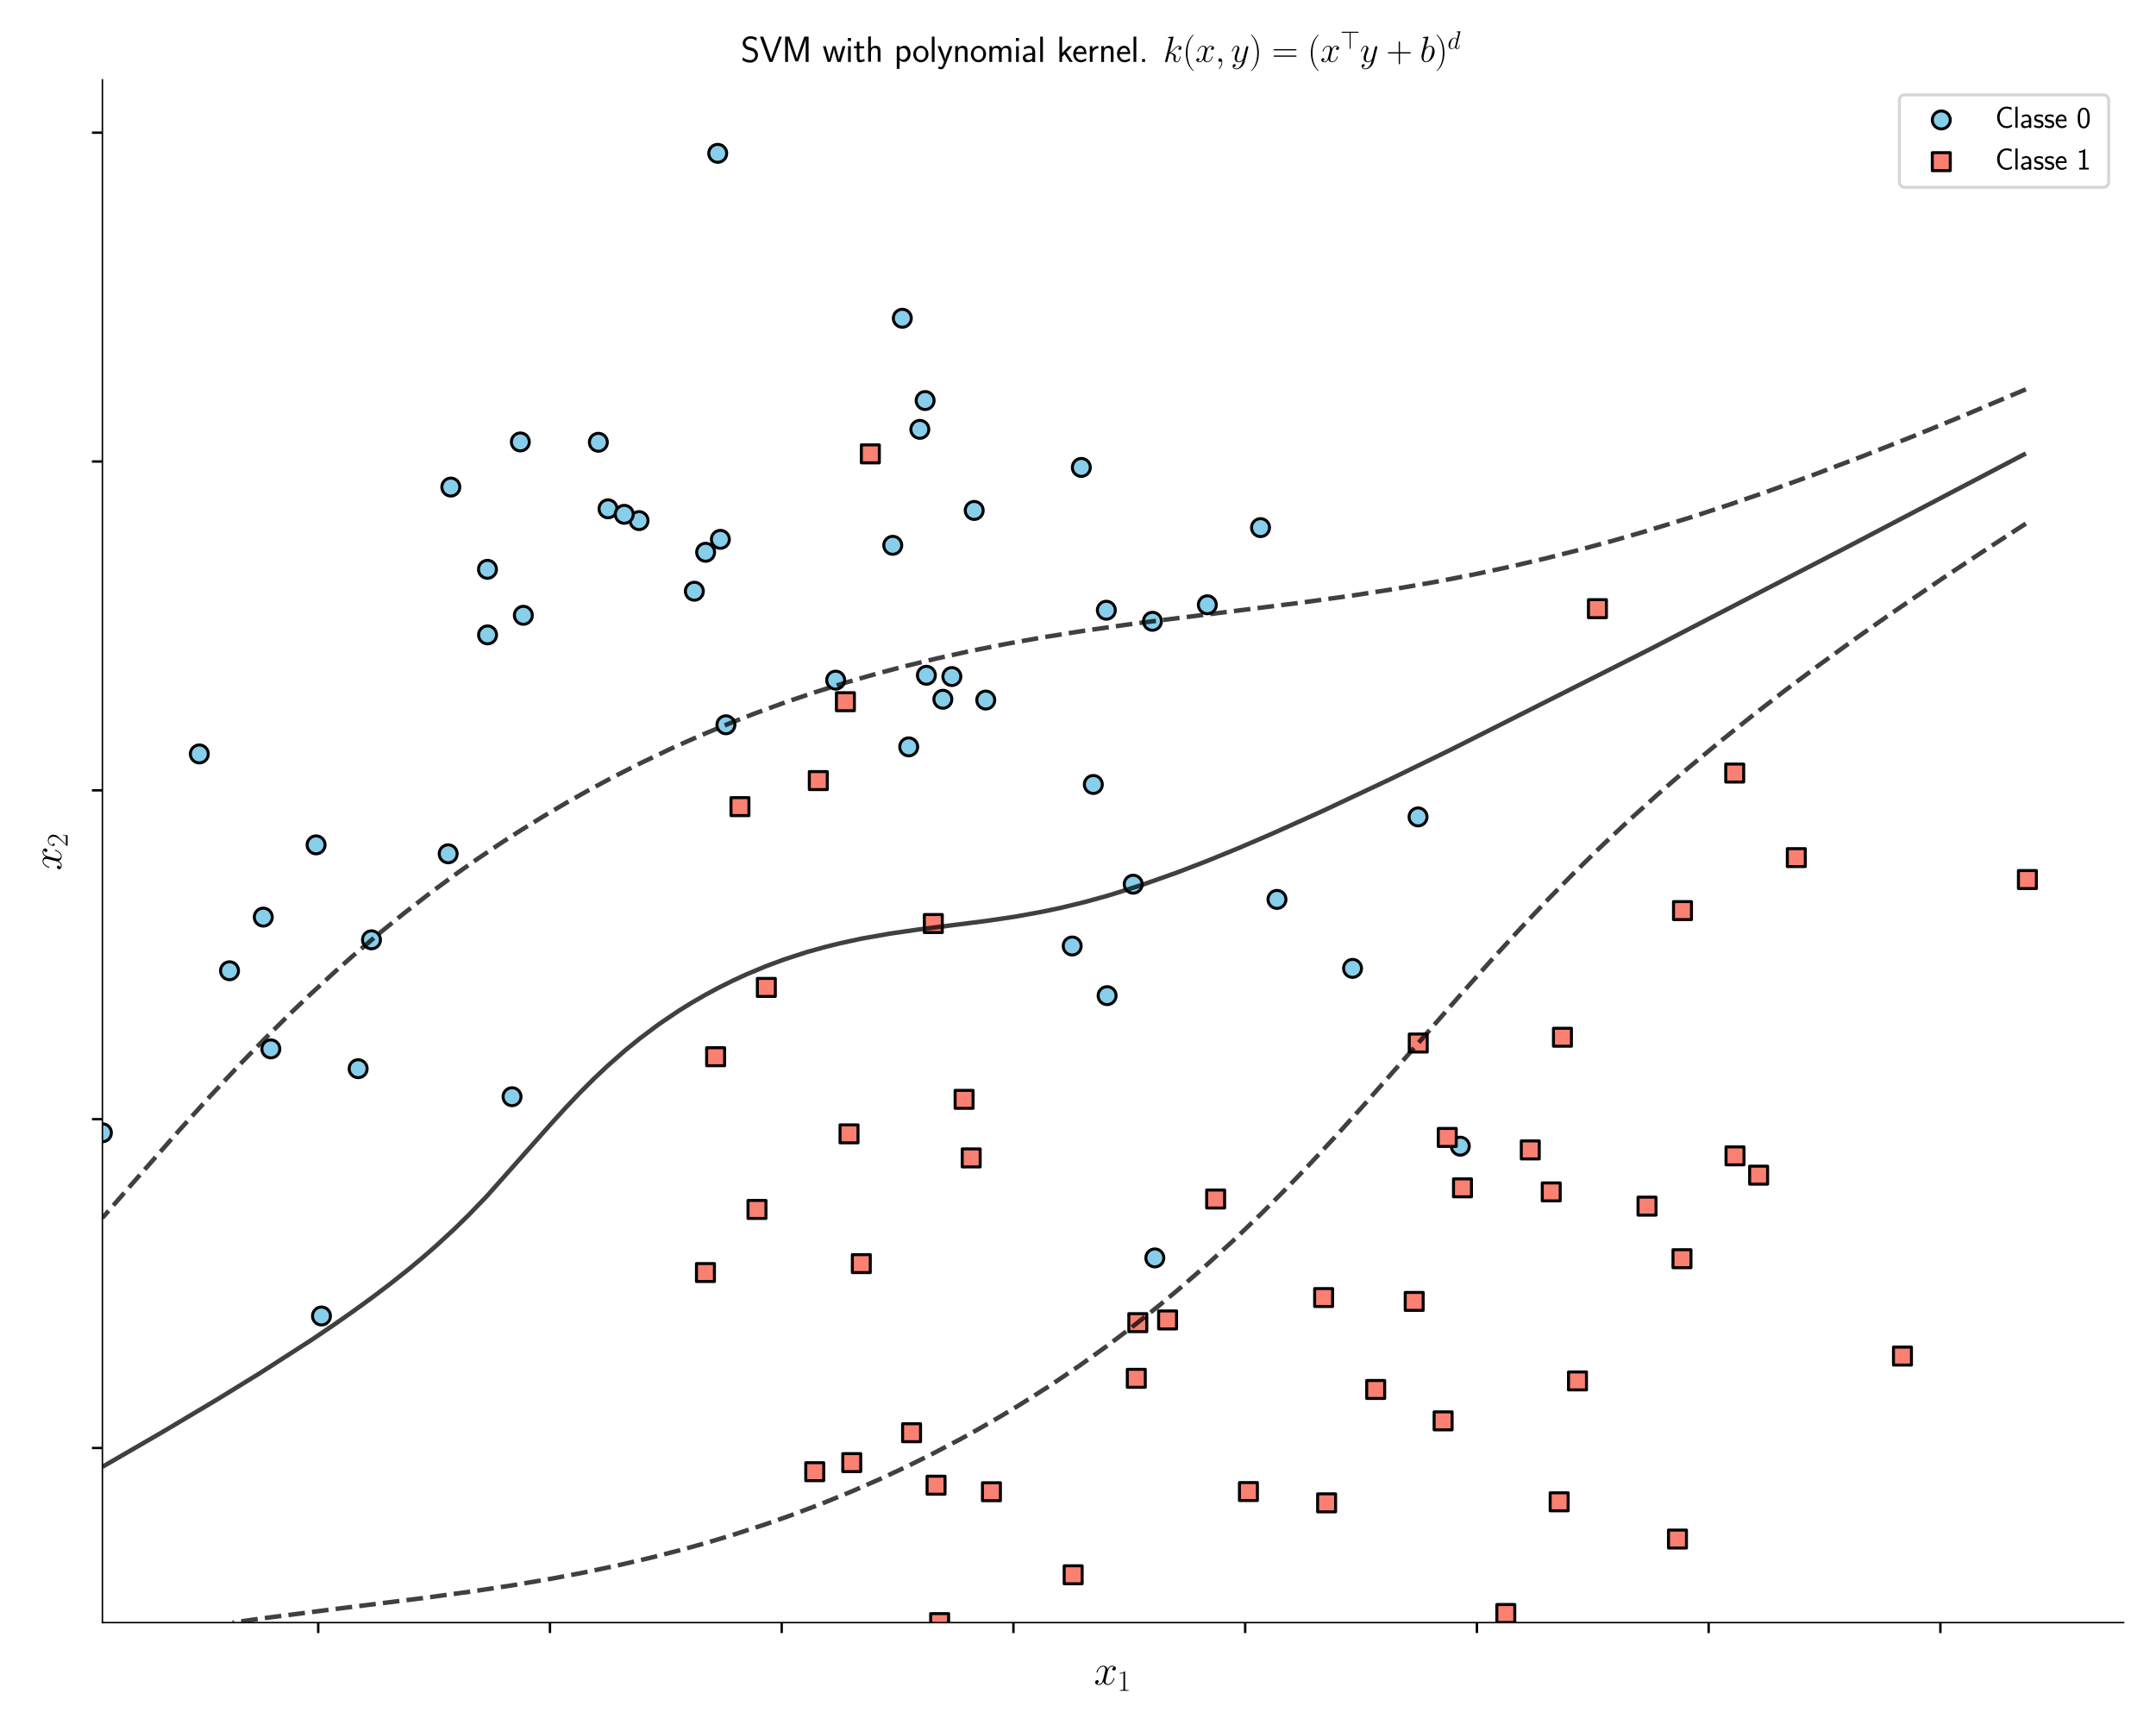 <?xml version="1.0" encoding="utf-8" standalone="no"?>
<!DOCTYPE svg PUBLIC "-//W3C//DTD SVG 1.1//EN"
  "http://www.w3.org/Graphics/SVG/1.1/DTD/svg11.dtd">
<svg xmlns:xlink="http://www.w3.org/1999/xlink" width="720pt" height="576pt" viewBox="0 0 720 576" xmlns="http://www.w3.org/2000/svg" version="1.1">
 <defs>
  <style type="text/css">*{stroke-linejoin: round; stroke-linecap: butt}</style>
 </defs>
 <g id="figure_1">
  <g id="patch_1">
   <path d="M 0 576 
L 720 576 
L 720 0 
L 0 0 
z
" style="fill: #ffffff"/>
  </g>
  <g id="axes_1">
   <g id="patch_2">
    <path d="M 34.198 541.802 
L 709.2 541.802 
L 709.2 26.673 
L 34.198 26.673 
z
" style="fill: #ffffff"/>
   </g>
   <g id="PathCollection_1">
    <defs>
     <path id="m5c4119e217" d="M 0 3 
C 0.796 3 1.559 2.684 2.121 2.121 
C 2.684 1.559 3 0.796 3 0 
C 3 -0.796 2.684 -1.559 2.121 -2.121 
C 1.559 -2.684 0.796 -3 0 -3 
C -0.796 -3 -1.559 -2.684 -2.121 -2.121 
C -2.684 -1.559 -3 -0.796 -3 0 
C -3 0.796 -2.684 1.559 -2.121 2.121 
C -1.559 2.684 -0.796 3 0 3 
z
" style="stroke: #000000"/>
    </defs>
    <g clip-path="url(#pd6f755b161)">
     <use xlink:href="#m5c4119e217" x="76.65" y="324.148" style="fill: #87ceeb; stroke: #000000"/>
     <use xlink:href="#m5c4119e217" x="170.996" y="366.207" style="fill: #87ceeb; stroke: #000000"/>
     <use xlink:href="#m5c4119e217" x="173.768" y="147.571" style="fill: #87ceeb; stroke: #000000"/>
     <use xlink:href="#m5c4119e217" x="303.469" y="249.385" style="fill: #87ceeb; stroke: #000000"/>
     <use xlink:href="#m5c4119e217" x="403.191" y="201.944" style="fill: #87ceeb; stroke: #000000"/>
     <use xlink:href="#m5c4119e217" x="385.657" y="420.033" style="fill: #87ceeb; stroke: #000000"/>
     <use xlink:href="#m5c4119e217" x="317.875" y="225.906" style="fill: #87ceeb; stroke: #000000"/>
     <use xlink:href="#m5c4119e217" x="213.417" y="173.841" style="fill: #87ceeb; stroke: #000000"/>
     <use xlink:href="#m5c4119e217" x="150.552" y="162.638" style="fill: #87ceeb; stroke: #000000"/>
     <use xlink:href="#m5c4119e217" x="473.563" y="272.777" style="fill: #87ceeb; stroke: #000000"/>
     <use xlink:href="#m5c4119e217" x="314.872" y="233.494" style="fill: #87ceeb; stroke: #000000"/>
     <use xlink:href="#m5c4119e217" x="235.646" y="184.409" style="fill: #87ceeb; stroke: #000000"/>
     <use xlink:href="#m5c4119e217" x="279.074" y="227.109" style="fill: #87ceeb; stroke: #000000"/>
     <use xlink:href="#m5c4119e217" x="87.923" y="306.237" style="fill: #87ceeb; stroke: #000000"/>
     <use xlink:href="#m5c4119e217" x="307.18" y="143.365" style="fill: #87ceeb; stroke: #000000"/>
     <use xlink:href="#m5c4119e217" x="105.558" y="282.11" style="fill: #87ceeb; stroke: #000000"/>
     <use xlink:href="#m5c4119e217" x="365.122" y="261.944" style="fill: #87ceeb; stroke: #000000"/>
     <use xlink:href="#m5c4119e217" x="420.954" y="176.177" style="fill: #87ceeb; stroke: #000000"/>
     <use xlink:href="#m5c4119e217" x="90.448" y="350.242" style="fill: #87ceeb; stroke: #000000"/>
     <use xlink:href="#m5c4119e217" x="239.687" y="51.203" style="fill: #87ceeb; stroke: #000000"/>
     <use xlink:href="#m5c4119e217" x="378.432" y="295.245" style="fill: #87ceeb; stroke: #000000"/>
     <use xlink:href="#m5c4119e217" x="162.789" y="190.102" style="fill: #87ceeb; stroke: #000000"/>
     <use xlink:href="#m5c4119e217" x="361.112" y="156.075" style="fill: #87ceeb; stroke: #000000"/>
     <use xlink:href="#m5c4119e217" x="107.358" y="439.424" style="fill: #87ceeb; stroke: #000000"/>
     <use xlink:href="#m5c4119e217" x="203.054" y="169.903" style="fill: #87ceeb; stroke: #000000"/>
     <use xlink:href="#m5c4119e217" x="358.061" y="315.88" style="fill: #87ceeb; stroke: #000000"/>
     <use xlink:href="#m5c4119e217" x="208.475" y="171.736" style="fill: #87ceeb; stroke: #000000"/>
     <use xlink:href="#m5c4119e217" x="308.952" y="133.741" style="fill: #87ceeb; stroke: #000000"/>
     <use xlink:href="#m5c4119e217" x="301.33" y="106.269" style="fill: #87ceeb; stroke: #000000"/>
     <use xlink:href="#m5c4119e217" x="325.339" y="170.443" style="fill: #87ceeb; stroke: #000000"/>
     <use xlink:href="#m5c4119e217" x="199.822" y="147.683" style="fill: #87ceeb; stroke: #000000"/>
     <use xlink:href="#m5c4119e217" x="451.686" y="323.356" style="fill: #87ceeb; stroke: #000000"/>
     <use xlink:href="#m5c4119e217" x="309.369" y="225.484" style="fill: #87ceeb; stroke: #000000"/>
     <use xlink:href="#m5c4119e217" x="174.774" y="205.454" style="fill: #87ceeb; stroke: #000000"/>
     <use xlink:href="#m5c4119e217" x="384.863" y="207.456" style="fill: #87ceeb; stroke: #000000"/>
     <use xlink:href="#m5c4119e217" x="426.451" y="300.325" style="fill: #87ceeb; stroke: #000000"/>
     <use xlink:href="#m5c4119e217" x="162.821" y="212" style="fill: #87ceeb; stroke: #000000"/>
     <use xlink:href="#m5c4119e217" x="66.561" y="251.745" style="fill: #87ceeb; stroke: #000000"/>
     <use xlink:href="#m5c4119e217" x="34.198" y="378.245" style="fill: #87ceeb; stroke: #000000"/>
     <use xlink:href="#m5c4119e217" x="149.674" y="285.096" style="fill: #87ceeb; stroke: #000000"/>
     <use xlink:href="#m5c4119e217" x="119.606" y="356.854" style="fill: #87ceeb; stroke: #000000"/>
     <use xlink:href="#m5c4119e217" x="231.88" y="197.419" style="fill: #87ceeb; stroke: #000000"/>
     <use xlink:href="#m5c4119e217" x="124.057" y="313.812" style="fill: #87ceeb; stroke: #000000"/>
     <use xlink:href="#m5c4119e217" x="242.425" y="242.01" style="fill: #87ceeb; stroke: #000000"/>
     <use xlink:href="#m5c4119e217" x="369.723" y="332.458" style="fill: #87ceeb; stroke: #000000"/>
     <use xlink:href="#m5c4119e217" x="298.135" y="182.084" style="fill: #87ceeb; stroke: #000000"/>
     <use xlink:href="#m5c4119e217" x="487.671" y="382.723" style="fill: #87ceeb; stroke: #000000"/>
     <use xlink:href="#m5c4119e217" x="240.567" y="180.098" style="fill: #87ceeb; stroke: #000000"/>
     <use xlink:href="#m5c4119e217" x="369.466" y="203.763" style="fill: #87ceeb; stroke: #000000"/>
     <use xlink:href="#m5c4119e217" x="329.2" y="233.76" style="fill: #87ceeb; stroke: #000000"/>
    </g>
   </g>
   <g id="PathCollection_2">
    <defs>
     <path id="m3af95b35ff" d="M -3 3 
L 3 3 
L 3 -3 
L -3 -3 
z
" style="stroke: #000000"/>
    </defs>
    <g clip-path="url(#pd6f755b161)">
     <use xlink:href="#m3af95b35ff" x="520.684" y="501.472" style="fill: #fa8072; stroke: #000000"/>
     <use xlink:href="#m3af95b35ff" x="282.323" y="234.31" style="fill: #fa8072; stroke: #000000"/>
     <use xlink:href="#m3af95b35ff" x="379.975" y="441.649" style="fill: #fa8072; stroke: #000000"/>
     <use xlink:href="#m3af95b35ff" x="481.929" y="474.445" style="fill: #fa8072; stroke: #000000"/>
     <use xlink:href="#m3af95b35ff" x="502.868" y="538.767" style="fill: #fa8072; stroke: #000000"/>
     <use xlink:href="#m3af95b35ff" x="579.313" y="258.133" style="fill: #fa8072; stroke: #000000"/>
     <use xlink:href="#m3af95b35ff" x="442.029" y="433.264" style="fill: #fa8072; stroke: #000000"/>
     <use xlink:href="#m3af95b35ff" x="416.913" y="498.046" style="fill: #fa8072; stroke: #000000"/>
     <use xlink:href="#m3af95b35ff" x="238.983" y="352.853" style="fill: #fa8072; stroke: #000000"/>
     <use xlink:href="#m3af95b35ff" x="561.7" y="420.296" style="fill: #fa8072; stroke: #000000"/>
     <use xlink:href="#m3af95b35ff" x="311.684" y="308.383" style="fill: #fa8072; stroke: #000000"/>
     <use xlink:href="#m3af95b35ff" x="579.41" y="385.954" style="fill: #fa8072; stroke: #000000"/>
     <use xlink:href="#m3af95b35ff" x="358.388" y="525.844" style="fill: #fa8072; stroke: #000000"/>
     <use xlink:href="#m3af95b35ff" x="560.195" y="513.908" style="fill: #fa8072; stroke: #000000"/>
     <use xlink:href="#m3af95b35ff" x="635.329" y="452.813" style="fill: #fa8072; stroke: #000000"/>
     <use xlink:href="#m3af95b35ff" x="284.442" y="488.38" style="fill: #fa8072; stroke: #000000"/>
     <use xlink:href="#m3af95b35ff" x="321.963" y="367.08" style="fill: #fa8072; stroke: #000000"/>
     <use xlink:href="#m3af95b35ff" x="599.884" y="286.364" style="fill: #fa8072; stroke: #000000"/>
     <use xlink:href="#m3af95b35ff" x="526.805" y="461.104" style="fill: #fa8072; stroke: #000000"/>
     <use xlink:href="#m3af95b35ff" x="312.6" y="495.923" style="fill: #fa8072; stroke: #000000"/>
     <use xlink:href="#m3af95b35ff" x="483.313" y="379.803" style="fill: #fa8072; stroke: #000000"/>
     <use xlink:href="#m3af95b35ff" x="313.791" y="541.802" style="fill: #fa8072; stroke: #000000"/>
     <use xlink:href="#m3af95b35ff" x="488.401" y="396.637" style="fill: #fa8072; stroke: #000000"/>
     <use xlink:href="#m3af95b35ff" x="324.334" y="386.638" style="fill: #fa8072; stroke: #000000"/>
     <use xlink:href="#m3af95b35ff" x="533.462" y="203.242" style="fill: #fa8072; stroke: #000000"/>
     <use xlink:href="#m3af95b35ff" x="290.652" y="151.55" style="fill: #fa8072; stroke: #000000"/>
     <use xlink:href="#m3af95b35ff" x="273.272" y="260.648" style="fill: #fa8072; stroke: #000000"/>
     <use xlink:href="#m3af95b35ff" x="379.468" y="460.233" style="fill: #fa8072; stroke: #000000"/>
     <use xlink:href="#m3af95b35ff" x="405.971" y="400.364" style="fill: #fa8072; stroke: #000000"/>
     <use xlink:href="#m3af95b35ff" x="283.534" y="378.607" style="fill: #fa8072; stroke: #000000"/>
     <use xlink:href="#m3af95b35ff" x="677.057" y="293.697" style="fill: #fa8072; stroke: #000000"/>
     <use xlink:href="#m3af95b35ff" x="459.417" y="463.963" style="fill: #fa8072; stroke: #000000"/>
     <use xlink:href="#m3af95b35ff" x="304.42" y="478.403" style="fill: #fa8072; stroke: #000000"/>
     <use xlink:href="#m3af95b35ff" x="561.872" y="304.064" style="fill: #fa8072; stroke: #000000"/>
     <use xlink:href="#m3af95b35ff" x="252.797" y="403.846" style="fill: #fa8072; stroke: #000000"/>
     <use xlink:href="#m3af95b35ff" x="331.091" y="498.105" style="fill: #fa8072; stroke: #000000"/>
     <use xlink:href="#m3af95b35ff" x="587.295" y="392.404" style="fill: #fa8072; stroke: #000000"/>
     <use xlink:href="#m3af95b35ff" x="235.586" y="424.92" style="fill: #fa8072; stroke: #000000"/>
     <use xlink:href="#m3af95b35ff" x="272.088" y="491.418" style="fill: #fa8072; stroke: #000000"/>
     <use xlink:href="#m3af95b35ff" x="521.782" y="346.35" style="fill: #fa8072; stroke: #000000"/>
     <use xlink:href="#m3af95b35ff" x="255.923" y="329.711" style="fill: #fa8072; stroke: #000000"/>
     <use xlink:href="#m3af95b35ff" x="511.04" y="383.974" style="fill: #fa8072; stroke: #000000"/>
     <use xlink:href="#m3af95b35ff" x="473.626" y="348.276" style="fill: #fa8072; stroke: #000000"/>
     <use xlink:href="#m3af95b35ff" x="389.921" y="440.743" style="fill: #fa8072; stroke: #000000"/>
     <use xlink:href="#m3af95b35ff" x="518.041" y="397.992" style="fill: #fa8072; stroke: #000000"/>
     <use xlink:href="#m3af95b35ff" x="472.272" y="434.553" style="fill: #fa8072; stroke: #000000"/>
     <use xlink:href="#m3af95b35ff" x="287.638" y="421.942" style="fill: #fa8072; stroke: #000000"/>
     <use xlink:href="#m3af95b35ff" x="443.025" y="501.821" style="fill: #fa8072; stroke: #000000"/>
     <use xlink:href="#m3af95b35ff" x="550.025" y="402.748" style="fill: #fa8072; stroke: #000000"/>
     <use xlink:href="#m3af95b35ff" x="247.11" y="269.342" style="fill: #fa8072; stroke: #000000"/>
    </g>
   </g>
   <g id="matplotlib.axis_1">
    <g id="xtick_1">
     <g id="line2d_1">
      <defs>
       <path id="m8af80c3b14" d="M 0 0 
L 0 3.5 
" style="stroke: #000000; stroke-width: 0.8"/>
      </defs>
      <g>
       <use xlink:href="#m8af80c3b14" x="106.271" y="541.802" style="stroke: #000000; stroke-width: 0.8"/>
      </g>
     </g>
    </g>
    <g id="xtick_2">
     <g id="line2d_2">
      <g>
       <use xlink:href="#m8af80c3b14" x="183.66" y="541.802" style="stroke: #000000; stroke-width: 0.8"/>
      </g>
     </g>
    </g>
    <g id="xtick_3">
     <g id="line2d_3">
      <g>
       <use xlink:href="#m8af80c3b14" x="261.049" y="541.802" style="stroke: #000000; stroke-width: 0.8"/>
      </g>
     </g>
    </g>
    <g id="xtick_4">
     <g id="line2d_4">
      <g>
       <use xlink:href="#m8af80c3b14" x="338.438" y="541.802" style="stroke: #000000; stroke-width: 0.8"/>
      </g>
     </g>
    </g>
    <g id="xtick_5">
     <g id="line2d_5">
      <g>
       <use xlink:href="#m8af80c3b14" x="415.827" y="541.802" style="stroke: #000000; stroke-width: 0.8"/>
      </g>
     </g>
    </g>
    <g id="xtick_6">
     <g id="line2d_6">
      <g>
       <use xlink:href="#m8af80c3b14" x="493.216" y="541.802" style="stroke: #000000; stroke-width: 0.8"/>
      </g>
     </g>
    </g>
    <g id="xtick_7">
     <g id="line2d_7">
      <g>
       <use xlink:href="#m8af80c3b14" x="570.605" y="541.802" style="stroke: #000000; stroke-width: 0.8"/>
      </g>
     </g>
    </g>
    <g id="xtick_8">
     <g id="line2d_8">
      <g>
       <use xlink:href="#m8af80c3b14" x="647.994" y="541.802" style="stroke: #000000; stroke-width: 0.8"/>
      </g>
     </g>
    </g>
    <g id="text_1">
     <!-- $x_1$ -->
     <g transform="translate(365.31 562.488) scale(0.14 -0.14)">
      <defs>
       <path id="CMMI12-78" d="M 3034 2606 
C 2829 2567 2752 2414 2752 2293 
C 2752 2139 2874 2088 2963 2088 
C 3155 2088 3290 2254 3290 2427 
C 3290 2695 2982 2816 2714 2816 
C 2323 2816 2106 2433 2048 2312 
C 1901 2816 1504 2816 1389 2816 
C 736 2816 390 1980 390 1839 
C 390 1814 416 1782 461 1782 
C 512 1782 525 1820 538 1846 
C 755 2555 1184 2689 1370 2689 
C 1658 2689 1715 2420 1715 2267 
C 1715 2127 1677 1980 1600 1673 
L 1382 798 
C 1286 415 1101 64 762 64 
C 730 64 570 64 435 147 
C 666 192 717 383 717 460 
C 717 588 621 664 499 664 
C 346 664 179 530 179 326 
C 179 57 480 -64 755 -64 
C 1062 -64 1280 179 1414 441 
C 1517 64 1837 -64 2074 -64 
C 2726 -64 3072 773 3072 913 
C 3072 945 3046 971 3008 971 
C 2950 971 2944 939 2925 888 
C 2752 326 2381 64 2093 64 
C 1869 64 1747 230 1747 492 
C 1747 632 1773 734 1875 1156 
L 2099 2024 
C 2195 2408 2413 2689 2707 2689 
C 2720 2689 2899 2689 3034 2606 
z
" transform="scale(0.016)"/>
       <path id="CMR17-31" d="M 1702 4058 
C 1702 4192 1696 4192 1606 4192 
C 1357 3916 979 3827 621 3827 
C 602 3827 570 3827 563 3808 
C 557 3795 557 3782 557 3648 
C 755 3648 1088 3686 1344 3839 
L 1344 461 
C 1344 236 1331 160 781 160 
L 589 160 
L 589 0 
C 896 0 1216 0 1523 0 
C 1830 0 2150 0 2458 0 
L 2458 160 
L 2266 160 
C 1715 160 1702 230 1702 458 
L 1702 4058 
z
" transform="scale(0.016)"/>
      </defs>
      <use xlink:href="#CMMI12-78" transform="scale(0.996)"/>
      <use xlink:href="#CMR17-31" transform="translate(55.434 -14.944) scale(0.697)"/>
     </g>
    </g>
   </g>
   <g id="matplotlib.axis_2">
    <g id="ytick_1">
     <g id="line2d_9">
      <defs>
       <path id="m607e0cf641" d="M 0 0 
L -3.5 0 
" style="stroke: #000000; stroke-width: 0.8"/>
      </defs>
      <g>
       <use xlink:href="#m607e0cf641" x="34.198" y="483.504" style="stroke: #000000; stroke-width: 0.8"/>
      </g>
     </g>
    </g>
    <g id="ytick_2">
     <g id="line2d_10">
      <g>
       <use xlink:href="#m607e0cf641" x="34.198" y="373.703" style="stroke: #000000; stroke-width: 0.8"/>
      </g>
     </g>
    </g>
    <g id="ytick_3">
     <g id="line2d_11">
      <g>
       <use xlink:href="#m607e0cf641" x="34.198" y="263.902" style="stroke: #000000; stroke-width: 0.8"/>
      </g>
     </g>
    </g>
    <g id="ytick_4">
     <g id="line2d_12">
      <g>
       <use xlink:href="#m607e0cf641" x="34.198" y="154.102" style="stroke: #000000; stroke-width: 0.8"/>
      </g>
     </g>
    </g>
    <g id="ytick_5">
     <g id="line2d_13">
      <g>
       <use xlink:href="#m607e0cf641" x="34.198" y="44.301" style="stroke: #000000; stroke-width: 0.8"/>
      </g>
     </g>
    </g>
    <g id="text_2">
     <!-- $x_2$ -->
     <g transform="translate(20.486 290.627) rotate(-90) scale(0.14 -0.14)">
      <defs>
       <path id="CMR17-32" d="M 2669 989 
L 2554 989 
C 2490 536 2438 459 2413 420 
C 2381 369 1920 369 1830 369 
L 602 369 
C 832 619 1280 1072 1824 1597 
C 2214 1967 2669 2402 2669 3035 
C 2669 3790 2067 4224 1395 4224 
C 691 4224 262 3604 262 3030 
C 262 2780 448 2748 525 2748 
C 589 2748 781 2787 781 3010 
C 781 3207 614 3264 525 3264 
C 486 3264 448 3258 422 3245 
C 544 3790 915 4058 1306 4058 
C 1862 4058 2227 3617 2227 3035 
C 2227 2479 1901 2000 1536 1584 
L 262 146 
L 262 0 
L 2515 0 
L 2669 989 
z
" transform="scale(0.016)"/>
      </defs>
      <use xlink:href="#CMMI12-78" transform="scale(0.996)"/>
      <use xlink:href="#CMR17-32" transform="translate(55.434 -14.944) scale(0.697)"/>
     </g>
    </g>
   </g>
   <g id="PathCollection_3">
    <path d="M 676.527 129.986 
L 656.405 138.508 
L 639.38 145.485 
L 622.354 152.216 
L 605.329 158.67 
L 589.851 164.262 
L 577.469 168.53 
L 565.086 172.601 
L 549.609 177.383 
L 538.774 180.52 
L 526.392 183.868 
L 515.557 186.6 
L 504.723 189.134 
L 492.341 191.789 
L 479.958 194.195 
L 466.028 196.623 
L 452.098 198.792 
L 435.073 201.157 
L 408.761 204.462 
L 379.353 208.161 
L 362.327 210.572 
L 348.397 212.792 
L 336.015 215.003 
L 323.633 217.476 
L 312.798 219.877 
L 301.964 222.518 
L 292.677 224.984 
L 282.967 227.772 
L 272.556 231.03 
L 262.676 234.36 
L 252.435 238.099 
L 244.696 241.106 
L 233.861 245.611 
L 224.575 249.743 
L 213.74 254.912 
L 204.454 259.635 
L 196.715 263.789 
L 188.976 268.149 
L 181.237 272.722 
L 173.498 277.514 
L 167.307 281.512 
L 159.568 286.715 
L 152.811 291.457 
L 143.845 298.045 
L 134.804 305.045 
L 127.065 311.32 
L 117.778 319.224 
L 111.587 324.71 
L 103.848 331.833 
L 97.657 337.729 
L 88.37 346.923 
L 80.379 355.141 
L 69.797 366.443 
L 60.143 377.101 
L 45.032 394.248 
L 34.198 406.681 
L 34.198 406.681 
" clip-path="url(#pd6f755b161)" style="fill: none; stroke-dasharray: 5.55,2.4; stroke-dashoffset: 0; stroke: #000000; stroke-opacity: 0.75; stroke-width: 1.5"/>
   </g>
   <g id="PathCollection_4">
    <path d="M 676.527 151.421 
L 616.163 183.035 
L 551.156 216.706 
L 484.602 250.286 
L 464.481 260.077 
L 441.264 271.002 
L 424.238 278.643 
L 413.404 283.286 
L 402.569 287.703 
L 393.283 291.267 
L 380.901 295.641 
L 370.066 299.042 
L 362.327 301.182 
L 354.588 303.063 
L 348.397 304.376 
L 339.111 306.066 
L 329.824 307.449 
L 318.989 308.823 
L 306.607 310.388 
L 297.32 311.726 
L 287.697 313.417 
L 280.295 315.032 
L 275.652 316.184 
L 269.46 317.904 
L 261.722 320.425 
L 255.53 322.732 
L 249.339 325.325 
L 244.696 327.462 
L 240.053 329.777 
L 235.409 332.278 
L 230.766 334.967 
L 226.568 337.573 
L 219.931 342.073 
L 213.74 346.708 
L 208.755 350.749 
L 202.906 355.898 
L 198.263 360.276 
L 193.619 364.921 
L 188.976 369.809 
L 184.324 374.905 
L 162.664 399.318 
L 156.473 405.74 
L 151.829 410.286 
L 145.638 415.996 
L 140.995 420.039 
L 136.351 423.903 
L 130.16 428.813 
L 123.969 433.492 
L 117.778 437.978 
L 111.587 442.306 
L 104.097 447.374 
L 86.822 458.497 
L 72.786 467.138 
L 54.319 478.135 
L 34.198 489.788 
L 34.198 489.788 
" clip-path="url(#pd6f755b161)" style="fill: none; stroke: #000000; stroke-opacity: 0.75; stroke-width: 1.5"/>
   </g>
   <g id="PathCollection_5">
    <path d="M 676.527 174.84 
L 664.144 182.887 
L 649.446 192.636 
L 631.641 204.801 
L 619.259 213.525 
L 606.876 222.507 
L 596.042 230.611 
L 585.207 238.977 
L 574.373 247.644 
L 563.928 256.321 
L 553.769 265.105 
L 544.019 273.889 
L 534.131 283.185 
L 524.844 292.289 
L 517.029 300.241 
L 507.819 309.943 
L 498.532 320.063 
L 487.697 332.206 
L 469.124 353.464 
L 455.194 369.287 
L 445.907 379.575 
L 436.621 389.543 
L 429.578 396.865 
L 420.815 405.649 
L 411.652 414.433 
L 402.019 423.217 
L 393.283 430.783 
L 386.524 436.394 
L 377.805 443.303 
L 369.495 449.57 
L 360.284 456.158 
L 350.525 462.746 
L 340.658 469.013 
L 334.467 472.748 
L 326.728 477.222 
L 320.537 480.647 
L 311.25 485.522 
L 303.512 489.368 
L 294.225 493.718 
L 284.738 497.882 
L 273.968 502.274 
L 263.269 506.297 
L 255.53 509.012 
L 244.696 512.534 
L 235.409 515.321 
L 227.044 517.646 
L 216.836 520.254 
L 206.001 522.773 
L 195.167 525.052 
L 184.333 527.112 
L 171.95 529.226 
L 158.02 531.347 
L 140.995 533.659 
L 113.135 537.116 
L 86.822 540.495 
L 77.681 541.802 
L 77.681 541.802 
" clip-path="url(#pd6f755b161)" style="fill: none; stroke-dasharray: 5.55,2.4; stroke-dashoffset: 0; stroke: #000000; stroke-opacity: 0.75; stroke-width: 1.5"/>
   </g>
   <g id="patch_3">
    <path d="M 34.198 541.802 
L 34.198 26.673 
" style="fill: none; stroke: #000000; stroke-width: 0.5; stroke-linejoin: miter; stroke-linecap: square"/>
   </g>
   <g id="patch_4">
    <path d="M 34.198 541.802 
L 709.2 541.802 
" style="fill: none; stroke: #000000; stroke-width: 0.5; stroke-linejoin: miter; stroke-linecap: square"/>
   </g>
   <g id="text_3">
    <!-- SVM with polynomial kernel. $k(x,y) = (x^\top y + b)^d$ -->
    <g transform="translate(247.391 20.673) scale(0.12 -0.12)">
     <defs>
      <path id="CMSS17-53" d="M 2797 4169 
C 2515 4334 2208 4480 1690 4480 
C 864 4480 333 3879 333 3266 
C 333 3025 403 2753 653 2475 
C 902 2196 1184 2121 1542 2033 
C 1690 1994 1939 1924 1984 1906 
C 2342 1767 2515 1444 2515 1140 
C 2515 742 2202 318 1645 318 
C 1453 318 890 318 358 819 
L 269 318 
C 794 -64 1363 -128 1651 -128 
C 2438 -128 3002 488 3002 1186 
C 3002 1440 2925 1763 2656 2061 
C 2394 2347 2163 2410 1638 2549 
C 1338 2626 1146 2677 986 2873 
C 877 3013 819 3146 819 3317 
C 819 3673 1126 4060 1690 4060 
C 1971 4060 2336 4002 2707 3660 
L 2797 4169 
z
" transform="scale(0.016)"/>
      <path id="CMSS17-56" d="M 3910 4416 
L 3411 4416 
L 2304 1362 
C 2272 1273 2074 688 2035 484 
L 2029 484 
C 1978 726 1773 1292 1664 1604 
L 922 3672 
L 646 4416 
L 83 4416 
L 1715 0 
L 2278 0 
L 3910 4416 
z
" transform="scale(0.016)"/>
      <path id="CMSS17-4d" d="M 3194 2371 
L 2886 1473 
C 2835 1307 2662 791 2624 587 
L 2618 587 
C 2598 715 2560 849 2458 1174 
C 2400 1365 2336 1562 2272 1741 
L 1325 4416 
L 576 4416 
L 576 0 
L 1075 0 
L 1075 3900 
L 1082 3900 
C 1082 3894 1139 3613 1530 2499 
L 2374 96 
L 2848 96 
L 3610 2231 
C 3661 2378 3821 2843 3891 3066 
C 3955 3257 4115 3728 4154 3913 
L 4160 3913 
L 4160 0 
L 4666 0 
L 4666 4416 
L 3923 4416 
L 3194 2371 
z
" transform="scale(0.016)"/>
      <path id="CMSS17-77" d="M 4013 2752 
L 3526 2752 
L 3187 1601 
C 3117 1358 2918 685 2893 371 
L 2886 371 
C 2874 564 2765 1024 2586 1633 
L 2259 2752 
L 1818 2752 
L 1498 1658 
C 1338 1101 1216 627 1203 371 
L 1197 371 
C 1171 749 909 1633 870 1773 
L 582 2752 
L 83 2752 
L 915 0 
L 1402 0 
C 1734 1096 1990 1943 2010 2370 
C 2022 2160 2131 1707 2195 1484 
L 2618 0 
L 3181 0 
L 4013 2752 
z
" transform="scale(0.016)"/>
      <path id="CMSS17-69" d="M 979 4183 
L 442 4183 
L 442 3648 
L 979 3648 
L 979 4183 
z
M 947 2739 
L 474 2739 
L 474 0 
L 947 0 
L 947 2739 
z
" transform="scale(0.016)"/>
      <path id="CMSS17-74" d="M 1069 2368 
L 1901 2368 
L 1901 2737 
L 1069 2737 
L 1069 3520 
L 614 3520 
L 614 2737 
L 109 2737 
L 109 2368 
L 602 2368 
L 602 749 
C 602 384 685 -64 1107 -64 
C 1427 -64 1722 25 2003 172 
L 1901 548 
C 1747 414 1562 337 1363 337 
C 1082 337 1069 696 1069 856 
L 1069 2368 
z
" transform="scale(0.016)"/>
      <path id="CMSS17-68" d="M 2618 1891 
C 2618 2292 2522 2820 1798 2820 
C 1395 2820 1133 2623 947 2407 
L 947 4448 
L 474 4448 
L 474 32 
L 960 32 
L 960 1573 
C 960 1973 1114 2432 1549 2432 
C 2112 2432 2131 2056 2131 1839 
L 2131 32 
L 2618 32 
L 2618 1891 
z
" transform="scale(0.016)"/>
      <path id="CMSS17-70" d="M 966 333 
C 1178 129 1466 -5 1773 -5 
C 2368 -5 2880 603 2880 1412 
C 2880 2159 2496 2816 1946 2816 
C 1626 2816 1242 2702 954 2472 
L 954 2765 
L 480 2765 
L 480 -1216 
L 966 -1216 
L 966 333 
z
M 966 2100 
C 1018 2176 1235 2415 1587 2415 
C 2035 2415 2394 1960 2394 1412 
C 2394 787 1958 384 1530 384 
C 1402 384 1267 415 1139 523 
C 966 674 966 768 966 857 
L 966 2100 
z
" transform="scale(0.016)"/>
      <path id="CMSS17-6f" d="M 2829 1356 
C 2829 2176 2221 2816 1504 2816 
C 768 2816 173 2157 173 1356 
C 173 544 787 -64 1498 -64 
C 2227 -64 2829 563 2829 1356 
z
M 1504 337 
C 1050 337 659 709 659 1408 
C 659 2151 1114 2427 1498 2427 
C 1914 2427 2342 2126 2342 1408 
C 2342 683 1926 337 1504 337 
z
" transform="scale(0.016)"/>
      <path id="CMSS17-6c" d="M 947 4416 
L 474 4416 
L 474 0 
L 947 0 
L 947 4416 
z
" transform="scale(0.016)"/>
      <path id="CMSS17-79" d="M 2675 2752 
L 2176 2752 
C 1632 1294 1446 702 1434 383 
L 1427 383 
C 1408 696 1126 1460 902 2007 
L 602 2752 
L 83 2752 
L 1216 13 
C 1146 -178 1043 -465 1011 -529 
C 870 -885 774 -885 672 -885 
C 646 -885 442 -885 211 -809 
L 250 -1229 
C 410 -1261 570 -1280 685 -1280 
C 845 -1280 1165 -1280 1459 -497 
L 2675 2752 
z
" transform="scale(0.016)"/>
      <path id="CMSS17-6e" d="M 2618 1877 
C 2618 2283 2522 2816 1798 2816 
C 1389 2816 1120 2606 941 2389 
L 941 2758 
L 474 2758 
L 474 0 
L 960 0 
L 960 1559 
C 960 1964 1114 2428 1549 2428 
C 2112 2428 2131 2048 2131 1829 
L 2131 0 
L 2618 0 
L 2618 1877 
z
" transform="scale(0.016)"/>
      <path id="CMSS17-6d" d="M 4288 1877 
C 4288 2308 4179 2816 3462 2816 
C 2982 2816 2694 2516 2566 2331 
C 2451 2670 2182 2816 1798 2816 
C 1363 2816 1088 2568 941 2389 
L 941 2758 
L 474 2758 
L 474 0 
L 960 0 
L 960 1559 
C 960 1939 1101 2428 1555 2428 
C 2138 2428 2138 2016 2138 1829 
L 2138 0 
L 2624 0 
L 2624 1559 
C 2624 1939 2765 2428 3219 2428 
C 3802 2428 3802 2016 3802 1829 
L 3802 0 
L 4288 0 
L 4288 1877 
z
" transform="scale(0.016)"/>
      <path id="CMSS17-61" d="M 2406 1791 
C 2406 2392 1978 2808 1402 2808 
C 1120 2808 813 2757 461 2553 
L 499 2135 
C 659 2248 934 2432 1395 2432 
C 1722 2432 1920 2180 1920 1782 
L 1920 1536 
C 896 1536 256 1238 256 726 
C 256 461 416 -64 947 -64 
C 1043 -64 1562 -64 1933 217 
L 1933 -19 
L 2406 -19 
L 2406 1791 
z
M 1920 816 
C 1920 701 1920 548 1728 434 
C 1562 325 1350 325 1261 325 
C 941 325 723 511 723 744 
C 723 1211 1722 1211 1920 1211 
L 1920 816 
z
" transform="scale(0.016)"/>
      <path id="CMSS17-6b" d="M 1696 1688 
L 2688 2739 
L 2074 2739 
L 954 1554 
L 954 4416 
L 480 4416 
L 480 0 
L 947 0 
L 947 892 
L 1376 1344 
L 2278 0 
L 2822 0 
L 1696 1688 
z
" transform="scale(0.016)"/>
      <path id="CMSS17-65" d="M 2502 1377 
C 2502 1590 2490 2003 2285 2345 
C 2061 2713 1696 2816 1421 2816 
C 755 2816 192 2188 192 1375 
C 192 582 774 -64 1510 -64 
C 1798 -64 2150 19 2470 248 
C 2470 274 2458 414 2451 420 
C 2451 433 2432 630 2432 656 
C 2125 407 1773 325 1517 325 
C 1107 325 666 667 646 1377 
L 2502 1377 
z
M 698 1728 
C 781 2084 1062 2421 1421 2421 
C 1517 2421 1965 2421 2080 1728 
L 698 1728 
z
" transform="scale(0.016)"/>
      <path id="CMSS17-72" d="M 954 1363 
C 954 1965 1395 2368 1958 2368 
L 1958 2789 
C 1549 2789 1165 2585 934 2253 
L 934 2758 
L 480 2758 
L 480 0 
L 954 0 
L 954 1363 
z
" transform="scale(0.016)"/>
      <path id="CMSS17-2e" d="M 1088 510 
L 576 510 
L 576 0 
L 1088 0 
L 1088 510 
z
" transform="scale(0.016)"/>
      <path id="CMMI12-6b" d="M 1798 4257 
C 1805 4283 1818 4321 1818 4352 
C 1818 4416 1754 4416 1741 4416 
C 1734 4416 1504 4393 1389 4377 
C 1280 4377 1184 4358 1069 4358 
C 915 4345 870 4339 870 4224 
C 870 4160 934 4160 998 4160 
C 1325 4160 1325 4103 1325 4040 
C 1325 4015 1325 4002 1293 3888 
L 378 248 
C 352 152 352 140 352 101 
C 352 -38 461 -64 525 -64 
C 704 -64 742 77 794 275 
L 1094 1469 
C 1555 1418 1830 1226 1830 920 
C 1830 881 1830 856 1811 760 
C 1786 664 1786 588 1786 556 
C 1786 185 2029 -64 2355 -64 
C 2650 -64 2803 204 2854 294 
C 2989 530 3072 888 3072 913 
C 3072 945 3046 971 3008 971 
C 2950 971 2944 945 2918 843 
C 2829 511 2694 64 2368 64 
C 2240 64 2157 128 2157 370 
C 2157 492 2182 632 2208 728 
C 2234 843 2234 849 2234 926 
C 2234 1303 1894 1514 1306 1590 
C 1536 1731 1766 1980 1856 2076 
C 2221 2484 2470 2689 2765 2689 
C 2912 2689 2950 2650 2995 2612 
C 2758 2586 2669 2420 2669 2293 
C 2669 2139 2790 2088 2880 2088 
C 3053 2088 3206 2235 3206 2440 
C 3206 2625 3059 2816 2771 2816 
C 2419 2816 2131 2567 1677 2056 
C 1613 1980 1376 1737 1139 1648 
L 1798 4257 
z
" transform="scale(0.016)"/>
      <path id="CMR17-28" d="M 1958 -1561 
C 1958 -1555 1958 -1542 1939 -1523 
C 1645 -1224 858 -407 858 1581 
C 858 3569 1632 4379 1946 4697 
C 1946 4704 1958 4717 1958 4736 
C 1958 4755 1939 4768 1914 4768 
C 1843 4768 1299 4296 986 3594 
C 666 2887 576 2199 576 1588 
C 576 1128 621 351 1005 -471 
C 1312 -1135 1837 -1600 1914 -1600 
C 1946 -1600 1958 -1587 1958 -1561 
z
" transform="scale(0.016)"/>
      <path id="CMMI12-3b" d="M 1248 -31 
C 1248 343 1126 619 864 619 
C 659 619 557 453 557 313 
C 557 172 653 0 870 0 
C 954 0 1024 26 1082 83 
C 1094 96 1101 96 1107 96 
C 1120 96 1120 5 1120 -27 
C 1120 -240 1082 -659 710 -1080 
C 640 -1157 640 -1170 640 -1183 
C 640 -1216 672 -1248 704 -1248 
C 755 -1248 1248 -771 1248 -31 
z
" transform="scale(0.016)"/>
      <path id="CMMI12-79" d="M 1683 -700 
C 1510 -939 1261 -1152 947 -1152 
C 870 -1152 563 -1152 467 -889 
C 486 -895 518 -895 531 -895 
C 723 -895 851 -729 851 -582 
C 851 -435 730 -384 634 -384 
C 531 -384 307 -458 307 -759 
C 307 -1071 582 -1286 947 -1286 
C 1587 -1286 2234 -700 2413 6 
L 3040 2485 
C 3046 2517 3059 2556 3059 2594 
C 3059 2689 2982 2753 2886 2753 
C 2829 2753 2694 2727 2643 2535 
L 2170 658 
C 2138 543 2138 530 2086 460 
C 1958 281 1747 64 1440 64 
C 1082 64 1050 415 1050 588 
C 1050 952 1222 1443 1395 1903 
C 1466 2088 1504 2178 1504 2305 
C 1504 2574 1312 2816 998 2816 
C 410 2816 173 1890 173 1839 
C 173 1814 198 1782 243 1782 
C 301 1782 307 1807 333 1897 
C 486 2433 730 2689 979 2689 
C 1037 2689 1146 2689 1146 2478 
C 1146 2312 1075 2127 979 1884 
C 666 1047 666 837 666 683 
C 666 77 1101 -64 1421 -64 
C 1606 -64 1837 -6 2061 230 
L 2067 224 
C 1971 -147 1907 -392 1683 -700 
z
" transform="scale(0.016)"/>
      <path id="CMR17-29" d="M 1683 1581 
C 1683 2040 1638 2817 1254 3639 
C 947 4303 422 4768 346 4768 
C 326 4768 301 4761 301 4729 
C 301 4717 307 4710 314 4697 
C 621 4378 1402 3568 1402 1584 
C 1402 -407 627 -1217 314 -1537 
C 307 -1549 301 -1556 301 -1568 
C 301 -1600 326 -1600 346 -1600 
C 416 -1600 960 -1128 1274 -426 
C 1594 281 1683 969 1683 1581 
z
" transform="scale(0.016)"/>
      <path id="CMR17-3d" d="M 4115 2017 
C 4211 2017 4307 2017 4307 2125 
C 4307 2240 4198 2240 4090 2240 
L 512 2240 
C 403 2240 294 2240 294 2125 
C 294 2017 390 2017 486 2017 
L 4115 2017 
z
M 4090 896 
C 4198 896 4307 896 4307 1011 
C 4307 1119 4211 1119 4115 1119 
L 486 1119 
C 390 1119 294 1119 294 1011 
C 294 896 403 896 512 896 
L 4090 896 
z
" transform="scale(0.016)"/>
      <path id="CMSY10-3e" d="M 2618 4029 
L 4403 4029 
C 4512 4029 4627 4029 4627 4157 
C 4627 4285 4512 4285 4403 4285 
L 582 4285 
C 486 4285 352 4285 352 4157 
C 352 4029 486 4029 582 4029 
L 2362 4029 
L 2362 240 
C 2362 144 2362 10 2490 10 
C 2618 10 2618 125 2618 240 
L 2618 4029 
z
" transform="scale(0.016)"/>
      <path id="CMR17-2b" d="M 2413 1472 
L 4109 1472 
C 4198 1472 4307 1472 4307 1580 
C 4307 1695 4205 1695 4109 1695 
L 2413 1695 
L 2413 3386 
C 2413 3475 2413 3584 2304 3584 
C 2189 3584 2189 3482 2189 3386 
L 2189 1695 
L 493 1695 
C 403 1695 294 1695 294 1587 
C 294 1472 397 1472 493 1472 
L 2189 1472 
L 2189 -218 
C 2189 -307 2189 -416 2298 -416 
C 2413 -416 2413 -314 2413 -218 
L 2413 1472 
z
" transform="scale(0.016)"/>
      <path id="CMMI12-62" d="M 1478 4257 
C 1485 4283 1498 4321 1498 4352 
C 1498 4416 1434 4416 1421 4416 
C 1414 4416 1184 4393 1069 4377 
C 960 4377 864 4358 749 4358 
C 595 4345 550 4339 550 4224 
C 550 4160 614 4160 678 4160 
C 1005 4160 1005 4103 1005 4040 
C 1005 3996 954 3811 928 3696 
L 774 3085 
C 710 2831 346 1387 320 1272 
C 288 1114 288 1005 288 922 
C 288 274 653 -64 1069 -64 
C 1811 -64 2579 888 2579 1814 
C 2579 2401 2246 2816 1766 2816 
C 1434 2816 1133 2542 1011 2414 
L 1478 4257 
z
M 1075 64 
C 870 64 646 217 646 715 
C 646 926 666 1047 781 1494 
C 800 1577 902 1986 928 2069 
C 941 2120 1318 2689 1754 2689 
C 2035 2689 2163 2408 2163 2076 
C 2163 1769 1984 1047 1824 715 
C 1664 370 1370 64 1075 64 
z
" transform="scale(0.016)"/>
      <path id="CMMI12-64" d="M 3219 4257 
C 3226 4282 3238 4320 3238 4352 
C 3238 4416 3174 4416 3162 4416 
C 3155 4416 2842 4388 2810 4380 
C 2701 4373 2605 4358 2490 4358 
C 2330 4345 2285 4339 2285 4224 
C 2285 4160 2336 4160 2426 4160 
C 2739 4160 2746 4103 2746 4040 
C 2746 4002 2733 3952 2726 3933 
L 2336 2395 
C 2266 2561 2093 2816 1760 2816 
C 1037 2816 256 1884 256 939 
C 256 307 627 -64 1062 -64 
C 1414 -64 1715 211 1894 422 
C 1958 45 2259 -64 2451 -64 
C 2643 -64 2797 51 2912 281 
C 3014 498 3104 888 3104 913 
C 3104 945 3078 971 3040 971 
C 2982 971 2976 939 2950 843 
C 2854 466 2733 64 2470 64 
C 2285 64 2272 229 2272 357 
C 2272 382 2272 515 2317 694 
L 3219 4257 
z
M 1926 760 
C 1894 651 1894 639 1805 517 
C 1664 338 1382 64 1082 64 
C 819 64 672 300 672 677 
C 672 1028 870 1743 992 2012 
C 1210 2459 1510 2689 1760 2689 
C 2182 2689 2266 2165 2266 2114 
C 2266 2108 2246 2024 2240 2012 
L 1926 760 
z
" transform="scale(0.016)"/>
     </defs>
     <use xlink:href="#CMSS17-53" transform="scale(0.996)"/>
     <use xlink:href="#CMSS17-56" transform="translate(52.049 0) scale(0.996)"/>
     <use xlink:href="#CMSS17-4d" transform="translate(114.266 0) scale(0.996)"/>
     <use xlink:href="#CMSS17-77" transform="translate(227.172 0) scale(0.996)"/>
     <use xlink:href="#CMSS17-69" transform="translate(290.991 0) scale(0.996)"/>
     <use xlink:href="#CMSS17-74" transform="translate(313.172 0) scale(0.996)"/>
     <use xlink:href="#CMSS17-68" transform="translate(347.003 0) scale(0.996)"/>
     <use xlink:href="#CMSS17-70" transform="translate(426.437 0) scale(0.996)"/>
     <use xlink:href="#CMSS17-6f" transform="translate(477.245 0) scale(0.996)"/>
     <use xlink:href="#CMSS17-6c" transform="translate(524.088 0) scale(0.996)"/>
     <use xlink:href="#CMSS17-79" transform="translate(546.269 0) scale(0.996)"/>
     <use xlink:href="#CMSS17-6e" transform="translate(589.269 0) scale(0.996)"/>
     <use xlink:href="#CMSS17-6f" transform="translate(637.474 0) scale(0.996)"/>
     <use xlink:href="#CMSS17-6d" transform="translate(684.318 0) scale(0.996)"/>
     <use xlink:href="#CMSS17-69" transform="translate(758.547 0) scale(0.996)"/>
     <use xlink:href="#CMSS17-61" transform="translate(780.728 0) scale(0.996)"/>
     <use xlink:href="#CMSS17-6c" transform="translate(825.65 0) scale(0.996)"/>
     <use xlink:href="#CMSS17-6b" transform="translate(879.06 0) scale(0.996)"/>
     <use xlink:href="#CMSS17-65" transform="translate(922.06 0) scale(0.996)"/>
     <use xlink:href="#CMSS17-72" transform="translate(963.698 0) scale(0.996)"/>
     <use xlink:href="#CMSS17-6e" transform="translate(995.608 0) scale(0.996)"/>
     <use xlink:href="#CMSS17-65" transform="translate(1043.813 0) scale(0.996)"/>
     <use xlink:href="#CMSS17-6c" transform="translate(1085.452 0) scale(0.996)"/>
     <use xlink:href="#CMSS17-2e" transform="translate(1107.633 0) scale(0.996)"/>
     <use xlink:href="#CMMI12-6b" transform="translate(1175.296 0) scale(0.996)"/>
     <use xlink:href="#CMR17-28" transform="translate(1229.375 0) scale(0.996)"/>
     <use xlink:href="#CMMI12-78" transform="translate(1264.656 0) scale(0.996)"/>
     <use xlink:href="#CMMI12-3b" transform="translate(1320.09 0) scale(0.996)"/>
     <use xlink:href="#CMMI12-79" transform="translate(1363.791 0) scale(0.996)"/>
     <use xlink:href="#CMR17-29" transform="translate(1414.93 0) scale(0.996)"/>
     <use xlink:href="#CMR17-3d" transform="translate(1477.885 0) scale(0.996)"/>
     <use xlink:href="#CMR17-28" transform="translate(1577.274 0) scale(0.996)"/>
     <use xlink:href="#CMMI12-78" transform="translate(1612.554 0) scale(0.996)"/>
     <use xlink:href="#CMSY10-3e" transform="translate(1667.988 36.154) scale(0.697)"/>
     <use xlink:href="#CMMI12-79" transform="translate(1722.728 0) scale(0.996)"/>
     <use xlink:href="#CMR17-2b" transform="translate(1796.006 0) scale(0.996)"/>
     <use xlink:href="#CMMI12-62" transform="translate(1889.86 0) scale(0.996)"/>
     <use xlink:href="#CMR17-29" transform="translate(1931.335 0) scale(0.996)"/>
     <use xlink:href="#CMMI12-64" transform="translate(1966.616 36.154) scale(0.697)"/>
    </g>
   </g>
   <g id="legend_1">
    <g id="patch_5">
     <path d="M 636.299 62.548 
L 702.2 62.548 
Q 704.2 62.548 704.2 60.548 
L 704.2 33.673 
Q 704.2 31.673 702.2 31.673 
L 636.299 31.673 
Q 634.299 31.673 634.299 33.673 
L 634.299 60.548 
Q 634.299 62.548 636.299 62.548 
z
" style="fill: #ffffff; opacity: 0.8; stroke: #cccccc; stroke-linejoin: miter"/>
    </g>
    <g id="PathCollection_6">
     <g>
      <use xlink:href="#m5c4119e217" x="648.299" y="40.048" style="fill: #87ceeb; stroke: #000000"/>
     </g>
    </g>
    <g id="text_4">
     <!-- Classe 0 -->
     <g transform="translate(666.299 42.673) scale(0.1 -0.1)">
      <defs>
       <path id="CMSS17-43" d="M 3501 714 
C 3072 427 2874 344 2355 344 
C 1459 344 934 1303 934 2179 
C 934 3112 1472 4032 2381 4032 
C 2790 4032 3059 3918 3386 3715 
L 3475 4217 
C 3168 4370 2778 4440 2387 4440 
C 1158 4440 397 3316 397 2179 
C 397 927 1299 -64 2323 -64 
C 2874 -64 3066 -19 3539 280 
L 3501 714 
z
" transform="scale(0.016)"/>
       <path id="CMSS17-73" d="M 2061 2627 
C 1683 2807 1389 2807 1197 2807 
C 742 2807 198 2648 198 2003 
C 198 1359 902 1218 1094 1179 
C 1389 1122 1715 1058 1715 740 
C 1715 337 1254 337 1171 337 
C 915 337 563 407 243 638 
L 166 210 
C 531 0 883 -64 1178 -64 
C 1965 -64 2163 416 2163 781 
C 2163 1094 1984 1305 1862 1401 
C 1651 1568 1574 1587 1050 1696 
C 960 1709 646 1779 646 2066 
C 646 2432 1050 2432 1139 2432 
C 1555 2432 1811 2303 1984 2208 
L 2061 2627 
z
" transform="scale(0.016)"/>
       <path id="CMSS17-30" d="M 2758 2044 
C 2758 2405 2752 3077 2490 3596 
C 2227 4096 1805 4229 1504 4229 
C 1069 4229 698 3975 506 3570 
C 301 3146 243 2709 243 2044 
C 243 1589 262 1031 493 543 
C 755 5 1197 -128 1498 -128 
C 1894 -128 2278 81 2496 518 
C 2720 974 2758 1474 2758 2044 
z
M 1498 261 
C 1011 261 864 811 819 995 
C 742 1310 730 1614 730 2114 
C 730 2506 730 2948 851 3297 
C 998 3701 1254 3840 1498 3840 
C 1971 3840 2125 3372 2176 3208 
C 2272 2873 2272 2481 2272 2114 
C 2272 1526 2272 261 1498 261 
z
" transform="scale(0.016)"/>
      </defs>
      <use xlink:href="#CMSS17-43" transform="scale(0.996)"/>
      <use xlink:href="#CMSS17-6c" transform="translate(59.856 0) scale(0.996)"/>
      <use xlink:href="#CMSS17-61" transform="translate(82.036 0) scale(0.996)"/>
      <use xlink:href="#CMSS17-73" transform="translate(126.958 0) scale(0.996)"/>
      <use xlink:href="#CMSS17-73" transform="translate(162.872 0) scale(0.996)"/>
      <use xlink:href="#CMSS17-65" transform="translate(198.785 0) scale(0.996)"/>
      <use xlink:href="#CMSS17-30" transform="translate(271.653 0) scale(0.996)"/>
     </g>
    </g>
    <g id="PathCollection_7">
     <g>
      <use xlink:href="#m3af95b35ff" x="648.299" y="53.985" style="fill: #fa8072; stroke: #000000"/>
     </g>
    </g>
    <g id="text_5">
     <!-- Classe 1 -->
     <g transform="translate(666.299 56.61) scale(0.1 -0.1)">
      <defs>
       <path id="CMSS17-31" d="M 1818 4288 
L 1696 4288 
C 1350 3940 947 3890 538 3890 
L 538 3520 
C 723 3520 1024 3520 1325 3667 
L 1325 369 
L 570 369 
L 570 0 
L 2573 0 
L 2573 369 
L 1818 369 
L 1818 4288 
z
" transform="scale(0.016)"/>
      </defs>
      <use xlink:href="#CMSS17-43" transform="scale(0.996)"/>
      <use xlink:href="#CMSS17-6c" transform="translate(59.856 0) scale(0.996)"/>
      <use xlink:href="#CMSS17-61" transform="translate(82.036 0) scale(0.996)"/>
      <use xlink:href="#CMSS17-73" transform="translate(126.958 0) scale(0.996)"/>
      <use xlink:href="#CMSS17-73" transform="translate(162.872 0) scale(0.996)"/>
      <use xlink:href="#CMSS17-65" transform="translate(198.785 0) scale(0.996)"/>
      <use xlink:href="#CMSS17-31" transform="translate(271.653 0) scale(0.996)"/>
     </g>
    </g>
   </g>
  </g>
 </g>
 <defs>
  <clipPath id="pd6f755b161">
   <rect x="34.198" y="26.673" width="675.002" height="515.129"/>
  </clipPath>
 </defs>
</svg>
